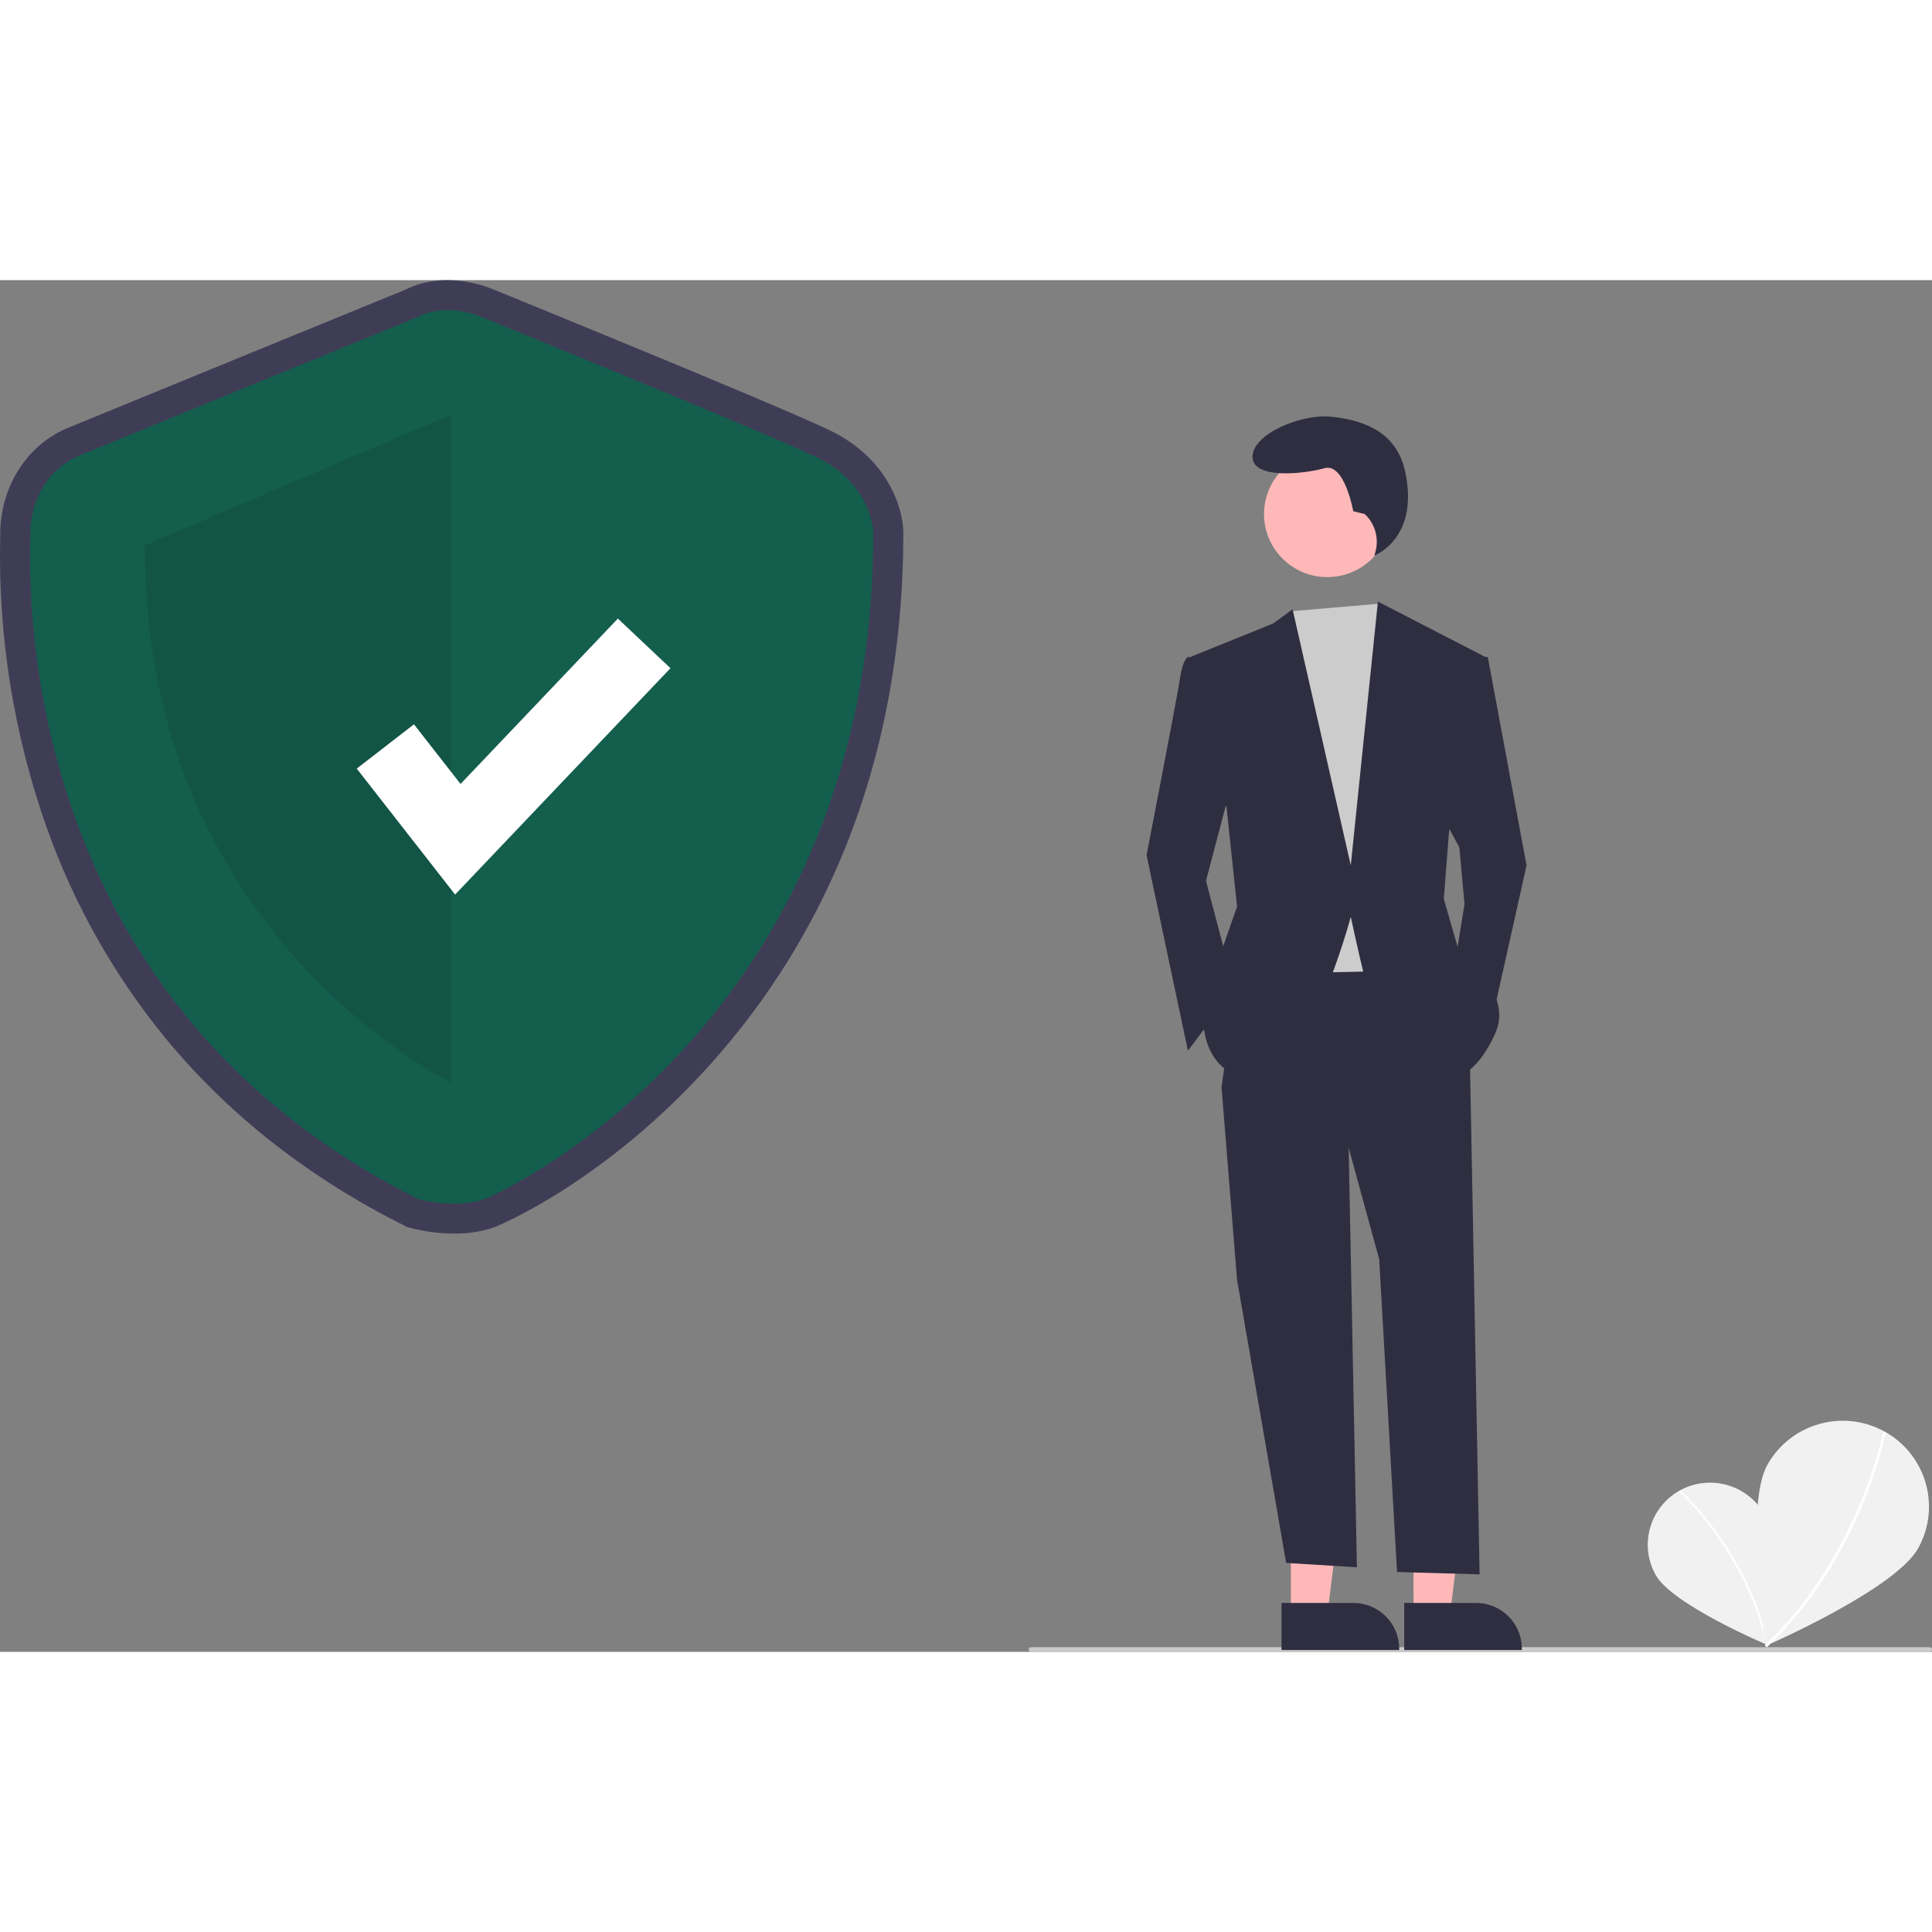 <?xml version="1.0" encoding="UTF-8"?>
<svg xmlns="http://www.w3.org/2000/svg" xmlns:xlink="http://www.w3.org/1999/xlink" width="200px" height="200px" viewBox="0 0 200 142" version="1.1">
<rect x="0" y="0" width="200" height="142" fill="#808080" stroke="none"/>
<defs>
<filter id="alpha" filterUnits="objectBoundingBox" x="0%" y="0%" width="100%" height="100%">
  <feColorMatrix type="matrix" in="SourceGraphic" values="0 0 0 0 1 0 0 0 0 1 0 0 0 0 1 0 0 0 1 0"/>
</filter>
<mask id="mask0">
  <g filter="url(#alpha)">
<rect x="0" y="0" width="200" height="142" style="fill:rgb(0%,0%,0%);fill-opacity:0.102;stroke:none;"/>
  </g>
</mask>
<clipPath id="clip1">
  <rect x="0" y="0" width="200" height="142"/>
</clipPath>
<g id="surface5" clip-path="url(#clip1)">
<path style=" stroke:none;fill-rule:nonzero;fill:rgb(0%,0%,0%);fill-opacity:1;" d="M 46.695 13.93 L 46.695 83.043 C 46.695 83.043 14.734 67.727 15.016 27.449 Z M 46.695 13.93 "/>
</g>
</defs>
<g id="surface1">
<path style=" stroke:none;fill-rule:nonzero;fill:rgb(94.51%,94.51%,94.51%);fill-opacity:1;" d="M 182.637 127.742 C 184.391 130.828 182.906 141.258 182.906 141.258 C 182.906 141.258 173.164 137.152 171.41 134.066 C 169.66 130.977 170.754 127.062 173.852 125.316 C 176.949 123.574 180.883 124.656 182.637 127.742 Z M 182.637 127.742 "/>
<path style=" stroke:none;fill-rule:nonzero;fill:rgb(100%,100%,100%);fill-opacity:1;" d="M 183.047 141.242 L 182.84 141.285 C 180.844 131.859 173.887 125.465 173.816 125.402 L 173.957 125.246 C 174.027 125.309 181.039 131.746 183.047 141.242 Z M 183.047 141.242 "/>
<path style=" stroke:none;fill-rule:nonzero;fill:rgb(94.51%,94.51%,94.51%);fill-opacity:1;" d="M 198.578 131.258 C 196.195 135.559 182.777 141.383 182.777 141.383 C 182.777 141.383 180.562 126.973 182.941 122.672 C 185.324 118.375 190.754 116.812 195.07 119.18 C 199.387 121.551 200.957 126.957 198.578 131.258 Z M 198.578 131.258 "/>
<path style=" stroke:none;fill-rule:nonzero;fill:rgb(100%,100%,100%);fill-opacity:1;" d="M 182.895 141.539 L 182.691 141.328 C 192.402 132.145 194.918 119.336 194.941 119.207 L 195.23 119.262 C 195.207 119.391 192.676 132.289 182.895 141.539 Z M 182.895 141.539 "/>
<path style=" stroke:none;fill-rule:nonzero;fill:rgb(24.706%,23.922%,33.725%);fill-opacity:1;" d="M 47.023 98.699 C 45.488 98.695 43.961 98.496 42.473 98.113 L 42.18 98.031 L 41.906 97.898 C 32.082 92.992 23.789 86.512 17.266 78.637 C 11.867 72.082 7.656 64.637 4.824 56.641 C 1.438 47.062 -0.191 36.961 0.016 26.812 C 0.02 26.602 0.023 26.434 0.023 26.32 C 0.023 21.387 2.773 17.059 7.031 15.293 C 10.289 13.941 39.863 1.848 42 0.973 C 46.027 -1.035 50.32 0.641 51.008 0.934 C 52.547 1.562 79.891 12.695 85.797 15.496 C 91.887 18.387 93.512 23.57 93.512 26.18 C 93.512 37.996 91.457 49.035 87.402 59 C 84.129 67.062 79.492 74.508 73.688 81.008 C 62.492 93.551 51.293 98 51.188 98.039 C 49.848 98.496 48.441 98.719 47.023 98.699 Z M 44.391 92.203 C 45.363 92.422 47.598 92.746 49.055 92.215 C 50.906 91.543 60.277 86.703 69.039 76.891 C 81.141 63.332 87.281 46.285 87.289 26.227 C 87.266 25.816 86.977 22.918 83.121 21.094 C 77.328 18.344 48.91 6.773 48.621 6.656 L 48.543 6.625 C 47.949 6.375 46.055 5.852 44.746 6.535 L 44.484 6.656 C 44.168 6.785 12.773 19.625 9.422 21.016 C 7.082 21.984 6.246 24.395 6.246 26.32 C 6.246 26.465 6.242 26.668 6.238 26.934 C 5.969 40.656 9.16 74.43 44.391 92.203 Z M 44.391 92.203 "/>
<path style=" stroke:none;fill-rule:nonzero;fill:rgb(7.843%,36.863%,30.588%);fill-opacity:1;" d="M 43.301 3.789 C 43.301 3.789 11.621 16.746 8.227 18.152 C 4.832 19.562 3.137 22.941 3.137 26.32 C 3.137 29.703 0.59 73.805 43.301 95.129 C 43.301 95.129 47.18 96.195 50.121 95.129 C 53.062 94.059 90.398 76.035 90.398 26.18 C 90.398 26.18 90.398 21.113 84.461 18.293 C 78.52 15.477 49.801 3.789 49.801 3.789 C 49.801 3.789 46.273 2.242 43.301 3.789 Z M 43.301 3.789 "/>
<use xlink:href="#surface5" mask="url(#mask0)"/>
<path style=" stroke:none;fill-rule:nonzero;fill:rgb(100%,100%,100%);fill-opacity:1;" d="M 47.113 63.605 L 36.93 50.566 L 42.852 45.98 L 47.676 52.156 L 63.961 35.035 L 69.406 40.172 Z M 47.113 63.605 "/>
<path style=" stroke:none;fill-rule:nonzero;fill:rgb(79.216%,79.216%,79.216%);fill-opacity:1;" d="M 199.773 142 L 106.734 142 C 106.598 142 106.488 141.891 106.488 141.758 C 106.488 141.621 106.598 141.516 106.734 141.516 L 199.773 141.516 C 199.906 141.516 200.016 141.621 200.016 141.758 C 200.016 141.891 199.906 142 199.773 142 Z M 199.773 142 "/>
<path style=" stroke:none;fill-rule:nonzero;fill:rgb(100%,72.157%,72.157%);fill-opacity:1;" d="M 133.629 138.168 L 137.406 138.168 L 139.203 123.664 L 133.629 123.664 Z M 133.629 138.168 "/>
<path style=" stroke:none;fill-rule:nonzero;fill:rgb(18.431%,18.039%,25.49%);fill-opacity:1;" d="M 132.664 136.938 L 140.102 136.938 C 142.719 136.938 144.844 139.051 144.844 141.66 L 144.844 141.812 L 132.664 141.812 Z M 132.664 136.938 "/>
<path style=" stroke:none;fill-rule:nonzero;fill:rgb(100%,72.157%,72.157%);fill-opacity:1;" d="M 146.328 138.168 L 150.102 138.168 L 151.898 123.664 L 146.324 123.664 Z M 146.328 138.168 "/>
<path style=" stroke:none;fill-rule:nonzero;fill:rgb(18.431%,18.039%,25.49%);fill-opacity:1;" d="M 145.363 136.938 L 152.801 136.938 C 155.418 136.938 157.539 139.051 157.539 141.66 L 157.539 141.812 L 145.363 141.812 Z M 145.363 136.938 "/>
<path style=" stroke:none;fill-rule:nonzero;fill:rgb(18.431%,18.039%,25.49%);fill-opacity:1;" d="M 139.562 87.23 L 140.469 133.246 L 133.141 132.793 L 128.059 103.484 L 126.449 83.5 Z M 139.562 87.23 "/>
<path style=" stroke:none;fill-rule:nonzero;fill:rgb(18.431%,18.039%,25.49%);fill-opacity:1;" d="M 152.141 79.504 L 153.168 133.977 L 144.621 133.734 L 142.773 101.352 L 139.562 89.629 L 126.453 83.5 L 128.594 68.844 L 147.859 68.578 Z M 152.141 79.504 "/>
<path style=" stroke:none;fill-rule:nonzero;fill:rgb(100%,72.157%,72.157%);fill-opacity:1;" d="M 143.961 24.215 C 143.961 27.82 141.023 30.742 137.406 30.742 C 133.785 30.742 130.852 27.82 130.852 24.215 C 130.852 20.613 133.785 17.691 137.406 17.691 C 141.023 17.691 143.961 20.613 143.961 24.215 Z M 143.961 24.215 "/>
<path style=" stroke:none;fill-rule:nonzero;fill:rgb(80%,80%,80%);fill-opacity:1;" d="M 142.84 33.492 L 143.844 35.004 L 146.523 42.465 L 144.379 71.508 L 131.805 71.777 L 130.199 38.469 L 133.562 34.281 Z M 142.84 33.492 "/>
<path style=" stroke:none;fill-rule:nonzero;fill:rgb(18.431%,18.039%,25.49%);fill-opacity:1;" d="M 125.113 39.27 L 122.973 39.004 C 122.973 39.004 122.438 39.27 122.168 41.133 C 121.902 43 118.691 59.52 118.691 59.52 L 122.973 79.77 L 127.789 73.375 L 124.844 62.184 L 127.789 50.992 Z M 125.113 39.27 "/>
<path style=" stroke:none;fill-rule:nonzero;fill:rgb(18.431%,18.039%,25.49%);fill-opacity:1;" d="M 152.41 39.004 L 154.016 39.004 L 158.027 60.586 L 154.281 77.371 L 150.535 71.242 L 151.605 64.582 L 151.07 58.719 L 149.199 55.254 Z M 152.41 39.004 "/>
<path style=" stroke:none;fill-rule:nonzero;fill:rgb(18.431%,18.039%,25.49%);fill-opacity:1;" d="M 141.277 24.215 L 140.086 23.918 C 140.086 23.918 139.191 18.879 137.109 19.469 C 135.023 20.062 129.66 20.656 129.66 18.285 C 129.66 15.91 134.723 13.836 137.703 14.133 C 140.684 14.426 144.488 15.41 145.449 19.766 C 146.992 26.75 142.27 28.512 142.27 28.512 L 142.348 28.258 C 142.793 26.816 142.379 25.25 141.277 24.215 Z M 141.277 24.215 "/>
<path style=" stroke:none;fill-rule:nonzero;fill:rgb(18.431%,18.039%,25.49%);fill-opacity:1;" d="M 123.238 39.004 L 131.805 35.539 L 133.809 34.074 L 139.832 60.586 L 142.641 33.273 L 153.746 39.004 L 150 57.121 L 149.465 64.051 L 151.07 69.645 C 151.07 69.645 156.691 73.641 154.816 77.906 C 152.945 82.168 150.805 82.434 150.805 82.434 C 150.805 82.434 141.703 73.906 141.168 71.777 C 140.633 69.645 139.832 65.914 139.832 65.914 C 139.832 65.914 135.281 82.969 129.93 82.699 C 124.578 82.434 124.578 76.84 124.578 76.84 L 125.918 70.977 L 128.059 64.848 L 126.988 54.723 Z M 123.238 39.004 "/>
</g>
</svg>
